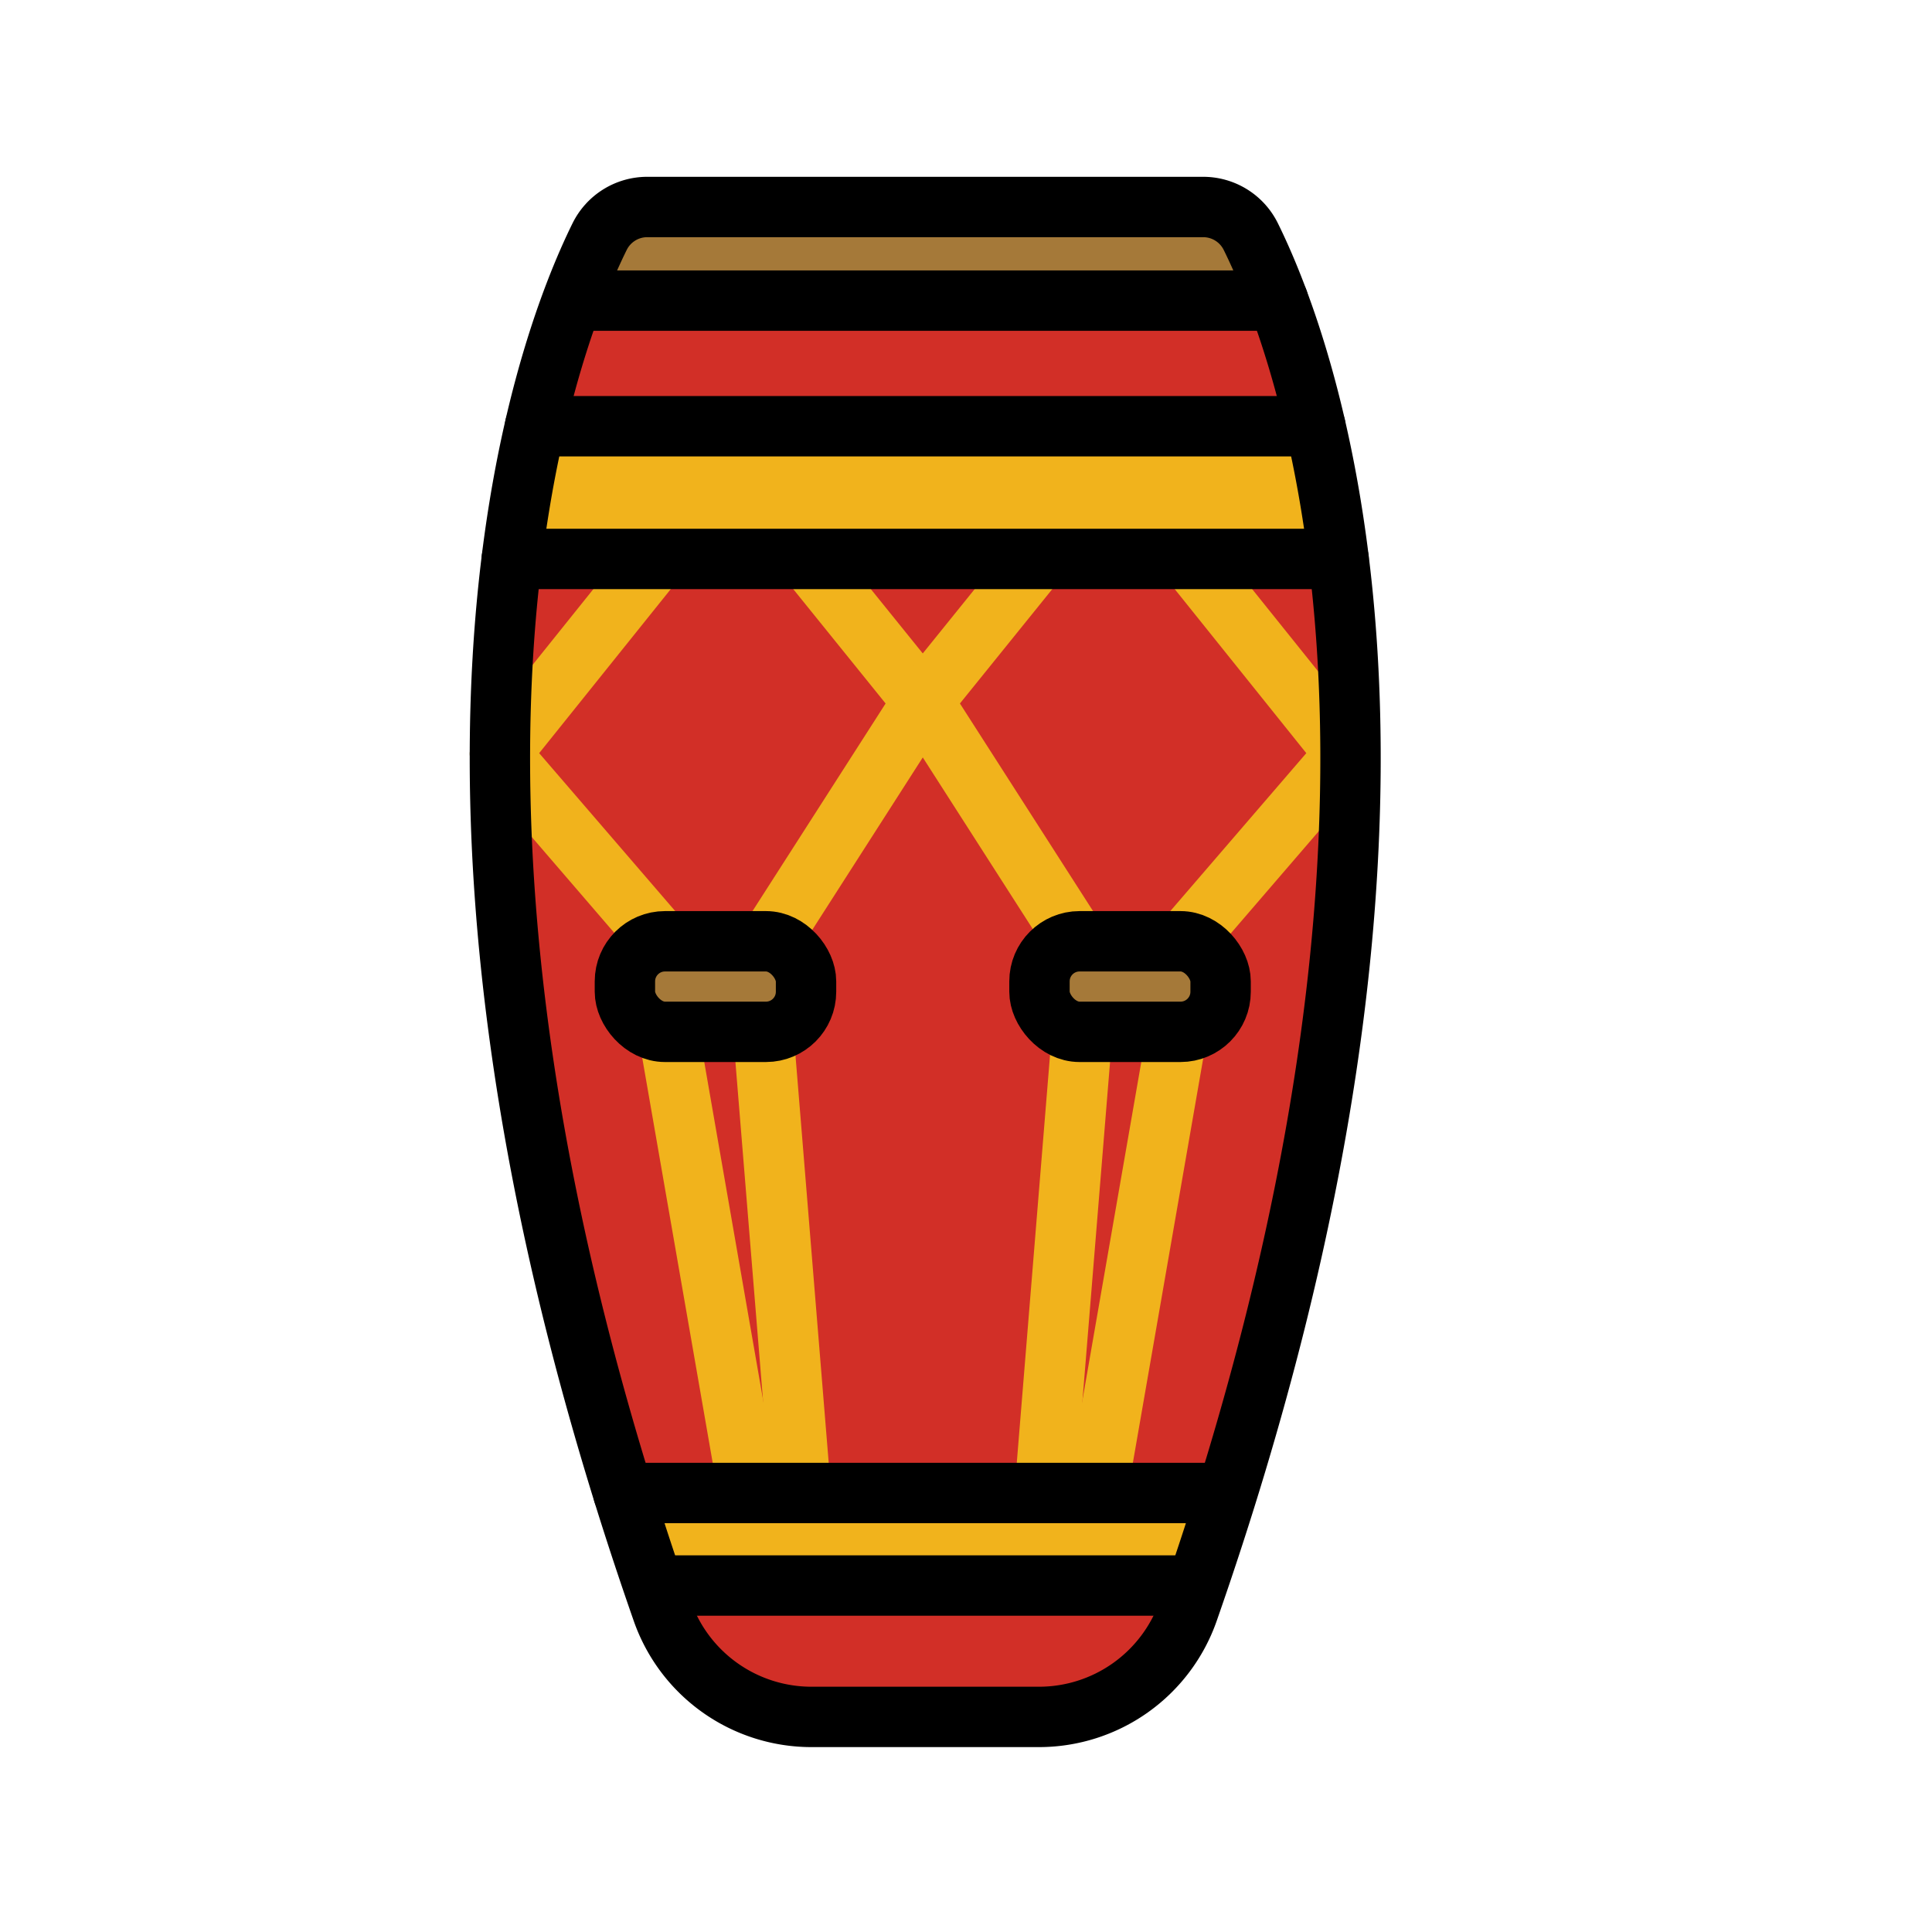 <svg viewBox="4 4 64 64" xmlns="http://www.w3.org/2000/svg">
  <defs>
    <linearGradient id="yellow-gradient" x1="0%" x2="0%" y1="0%" y2="100%">
      <stop offset="0%" style="stop-color:#FDE02F;stop-opacity:1;"/>
      <stop offset="100%" style="stop-color:#F7B209;stop-opacity:1;"/>
    </linearGradient>
  </defs>
  <g id="line-supplement">
    <path d="M29.625,35.945a1,1,0,0,1-.841-1.54l4.553-7.101L30.042,23.224a1,1,0,0,1,1.557-1.256l3.747,4.642a1,1,0,0,1,.064,1.168l-4.941,7.708A.999.999,0,0,1,29.625,35.945Z"/>
    <path d="M25.615,35.84a1,1,0,0,1-.758-.348L19.804,29.623a1.001,1.001,0,0,1-.022-1.278L24.959,21.89a1,1,0,0,1,1.56,1.252l-4.658,5.807,4.512,5.239a1,1,0,0,1-.758,1.652Z"/>
    <path d="M28.797,54.457a1.001,1.001,0,0,1-.984-.828L25.185,38.527a1,1,0,1,1,1.971-.344l2.628,15.102a1,1,0,0,1-.814,1.157A1.057,1.057,0,0,1,28.797,54.457Z"/>
    <path d="M30.529,54.457a1,1,0,0,1-.996-.919L28.296,38.373a1,1,0,0,1,1.994-.162L31.527,53.376a1.001,1.001,0,0,1-.916,1.078C30.584,54.456,30.557,54.457,30.529,54.457Z"/>
    <path d="M39.51,35.945a.999.999,0,0,1-.843-.46l-4.941-7.708a1,1,0,0,1,.064-1.168l3.747-4.642a1,1,0,0,1,1.557,1.256l-3.295,4.081,4.553,7.101a1,1,0,0,1-.841,1.54Z"/>
    <path d="M43.52,35.84a1,1,0,0,1-.758-1.652l4.511-5.239-4.658-5.807a1,1,0,0,1,1.561-1.252l5.178,6.455a1.001,1.001,0,0,1-.022,1.278l-5.053,5.869A.998.998,0,0,1,43.52,35.84Z"/>
    <path d="M40.339,54.457a1.036,1.036,0,0,1-.172-.015,1,1,0,0,1-.815-1.156L41.98,38.185a1,1,0,1,1,1.971.342l-2.627,15.101A1.001,1.001,0,0,1,40.339,54.457Z"/>
    <path d="M38.605,54.457c-.027,0-.055-.001-.082-.003a1.001,1.001,0,0,1-.916-1.078l1.237-15.165a1.011,1.011,0,0,1,1.078-.916,1.001,1.001,0,0,1,.916,1.078L39.602,53.538A1,1,0,0,1,38.605,54.457Z"/>
  </g>
  <g id="color">
    <path d="M43.356,57.378C52.84,30.25,47.284,15.58,45.431,11.831a1.758,1.758,0,0,0-1.583-.974H25.45a1.758,1.758,0,0,0-1.583.974c-1.853,3.75-7.409,18.42,2.075,45.547a5.237,5.237,0,0,0,4.941,3.497h7.531A5.237,5.237,0,0,0,43.356,57.378Z" fill="#d22f27"/>
    <polygon fill="#f1b31c" points="21.725 18.112 20.953 22.511 48.343 22.596 47.573 18.11 21.725 18.112"/>
    <polygon fill="#f1b31c" points="24.871 53.457 44.514 53.457 43.651 56.524 25.981 56.524 24.871 53.457"/>
    <rect fill="#a57939" height="3" rx="1.29" width="6" x="24.701" y="35.181"/>
    <rect fill="#a57939" height="3" rx="1.29" transform="rotate(180 41.434 36.681)" width="6" x="38.434" y="35.181"/>
    <polygon fill="#a57939" points="25.038 10.857 43.848 10.857 45.431 11.831 46.34 13.958 22.957 13.958 23.867 11.831 25.038 10.857"/>
    <path d="M29.625,35.945a1,1,0,0,1-.841-1.54l4.553-7.101L30.042,23.224a1,1,0,0,1,1.557-1.256l3.747,4.642a1,1,0,0,1,.064,1.168l-4.941,7.708A.999.999,0,0,1,29.625,35.945Z" fill="#f1b31c"/>
    <path d="M25.615,35.84a1,1,0,0,1-.758-.348L19.804,29.623a1.001,1.001,0,0,1-.022-1.278L24.959,21.89a1,1,0,0,1,1.56,1.252l-4.658,5.807,4.512,5.239a1,1,0,0,1-.758,1.652Z" fill="#f1b31c"/>
    <path d="M28.797,54.457a1.001,1.001,0,0,1-.984-.828L25.185,38.527a1,1,0,1,1,1.971-.344l2.628,15.102a1,1,0,0,1-.814,1.157A1.057,1.057,0,0,1,28.797,54.457Z" fill="#f1b31c"/>
    <path d="M30.529,54.457a1,1,0,0,1-.996-.919L28.296,38.373a1,1,0,0,1,1.994-.162L31.527,53.376a1.001,1.001,0,0,1-.916,1.078C30.584,54.456,30.557,54.457,30.529,54.457Z" fill="#f1b31c"/>
    <path d="M39.51,35.945a.999.999,0,0,1-.843-.46l-4.941-7.708a1,1,0,0,1,.064-1.168l3.747-4.642a1,1,0,0,1,1.557,1.256l-3.295,4.081,4.553,7.101a1,1,0,0,1-.841,1.54Z" fill="#f1b31c"/>
    <path d="M43.52,35.84a1,1,0,0,1-.758-1.652l4.511-5.239-4.658-5.807a1,1,0,0,1,1.561-1.252l5.178,6.455a1.001,1.001,0,0,1-.022,1.278l-5.053,5.869A.998.998,0,0,1,43.52,35.84Z" fill="#f1b31c"/>
    <path d="M40.339,54.457a1.036,1.036,0,0,1-.172-.015,1,1,0,0,1-.815-1.156L41.98,38.185a1,1,0,1,1,1.971.342l-2.627,15.101A1.001,1.001,0,0,1,40.339,54.457Z" fill="#f1b31c"/>
    <path d="M38.605,54.457c-.027,0-.055-.001-.082-.003a1.001,1.001,0,0,1-.916-1.078l1.237-15.165a1.011,1.011,0,0,1,1.078-.916,1.001,1.001,0,0,1,.916,1.078L39.602,53.538A1,1,0,0,1,38.605,54.457Z" fill="#f1b31c"/>
  </g>
  <g id="line">
    <path d="M43.356,57.378C52.84,30.25,47.284,15.58,45.431,11.831a1.758,1.758,0,0,0-1.583-.974H25.45a1.758,1.758,0,0,0-1.583.974c-1.853,3.75-7.409,18.42,2.075,45.547a5.237,5.237,0,0,0,4.941,3.497h7.531A5.237,5.237,0,0,0,43.356,57.378Z" fill="none" stroke="#000" stroke-miterlimit="10" stroke-width="2"/>
    <line fill="none" stroke="#000" stroke-linecap="round" stroke-miterlimit="10" stroke-width="2" x1="21.725" x2="47.573" y1="18.119" y2="18.119"/>
    <line fill="none" stroke="#000" stroke-linecap="round" stroke-miterlimit="10" stroke-width="2" x1="23.271" x2="46.34" y1="13.958" y2="13.958"/>
    <line fill="none" stroke="#000" stroke-linecap="round" stroke-miterlimit="10" stroke-width="2" x1="20.953" x2="48.343" y1="22.515" y2="22.515"/>
    <rect fill="none" height="3" rx="1.328" stroke="#000" stroke-miterlimit="10" stroke-width="2" width="6" x="24.701" y="35.181"/>
    <line fill="none" stroke="#000" stroke-linecap="round" stroke-miterlimit="10" stroke-width="2" x1="24.648" x2="44.61" y1="53.457" y2="53.457"/>
    <line fill="none" stroke="#000" stroke-linecap="round" stroke-miterlimit="10" stroke-width="2" x1="25.981" x2="43.337" y1="56.523" y2="56.523"/>
    <rect fill="none" height="3" rx="1.328" stroke="#000" stroke-miterlimit="10" stroke-width="2" transform="matrix(-1 0 0 -1 82.868 73.362)" width="6" x="38.434" y="35.181"/>
  </g>
</svg>